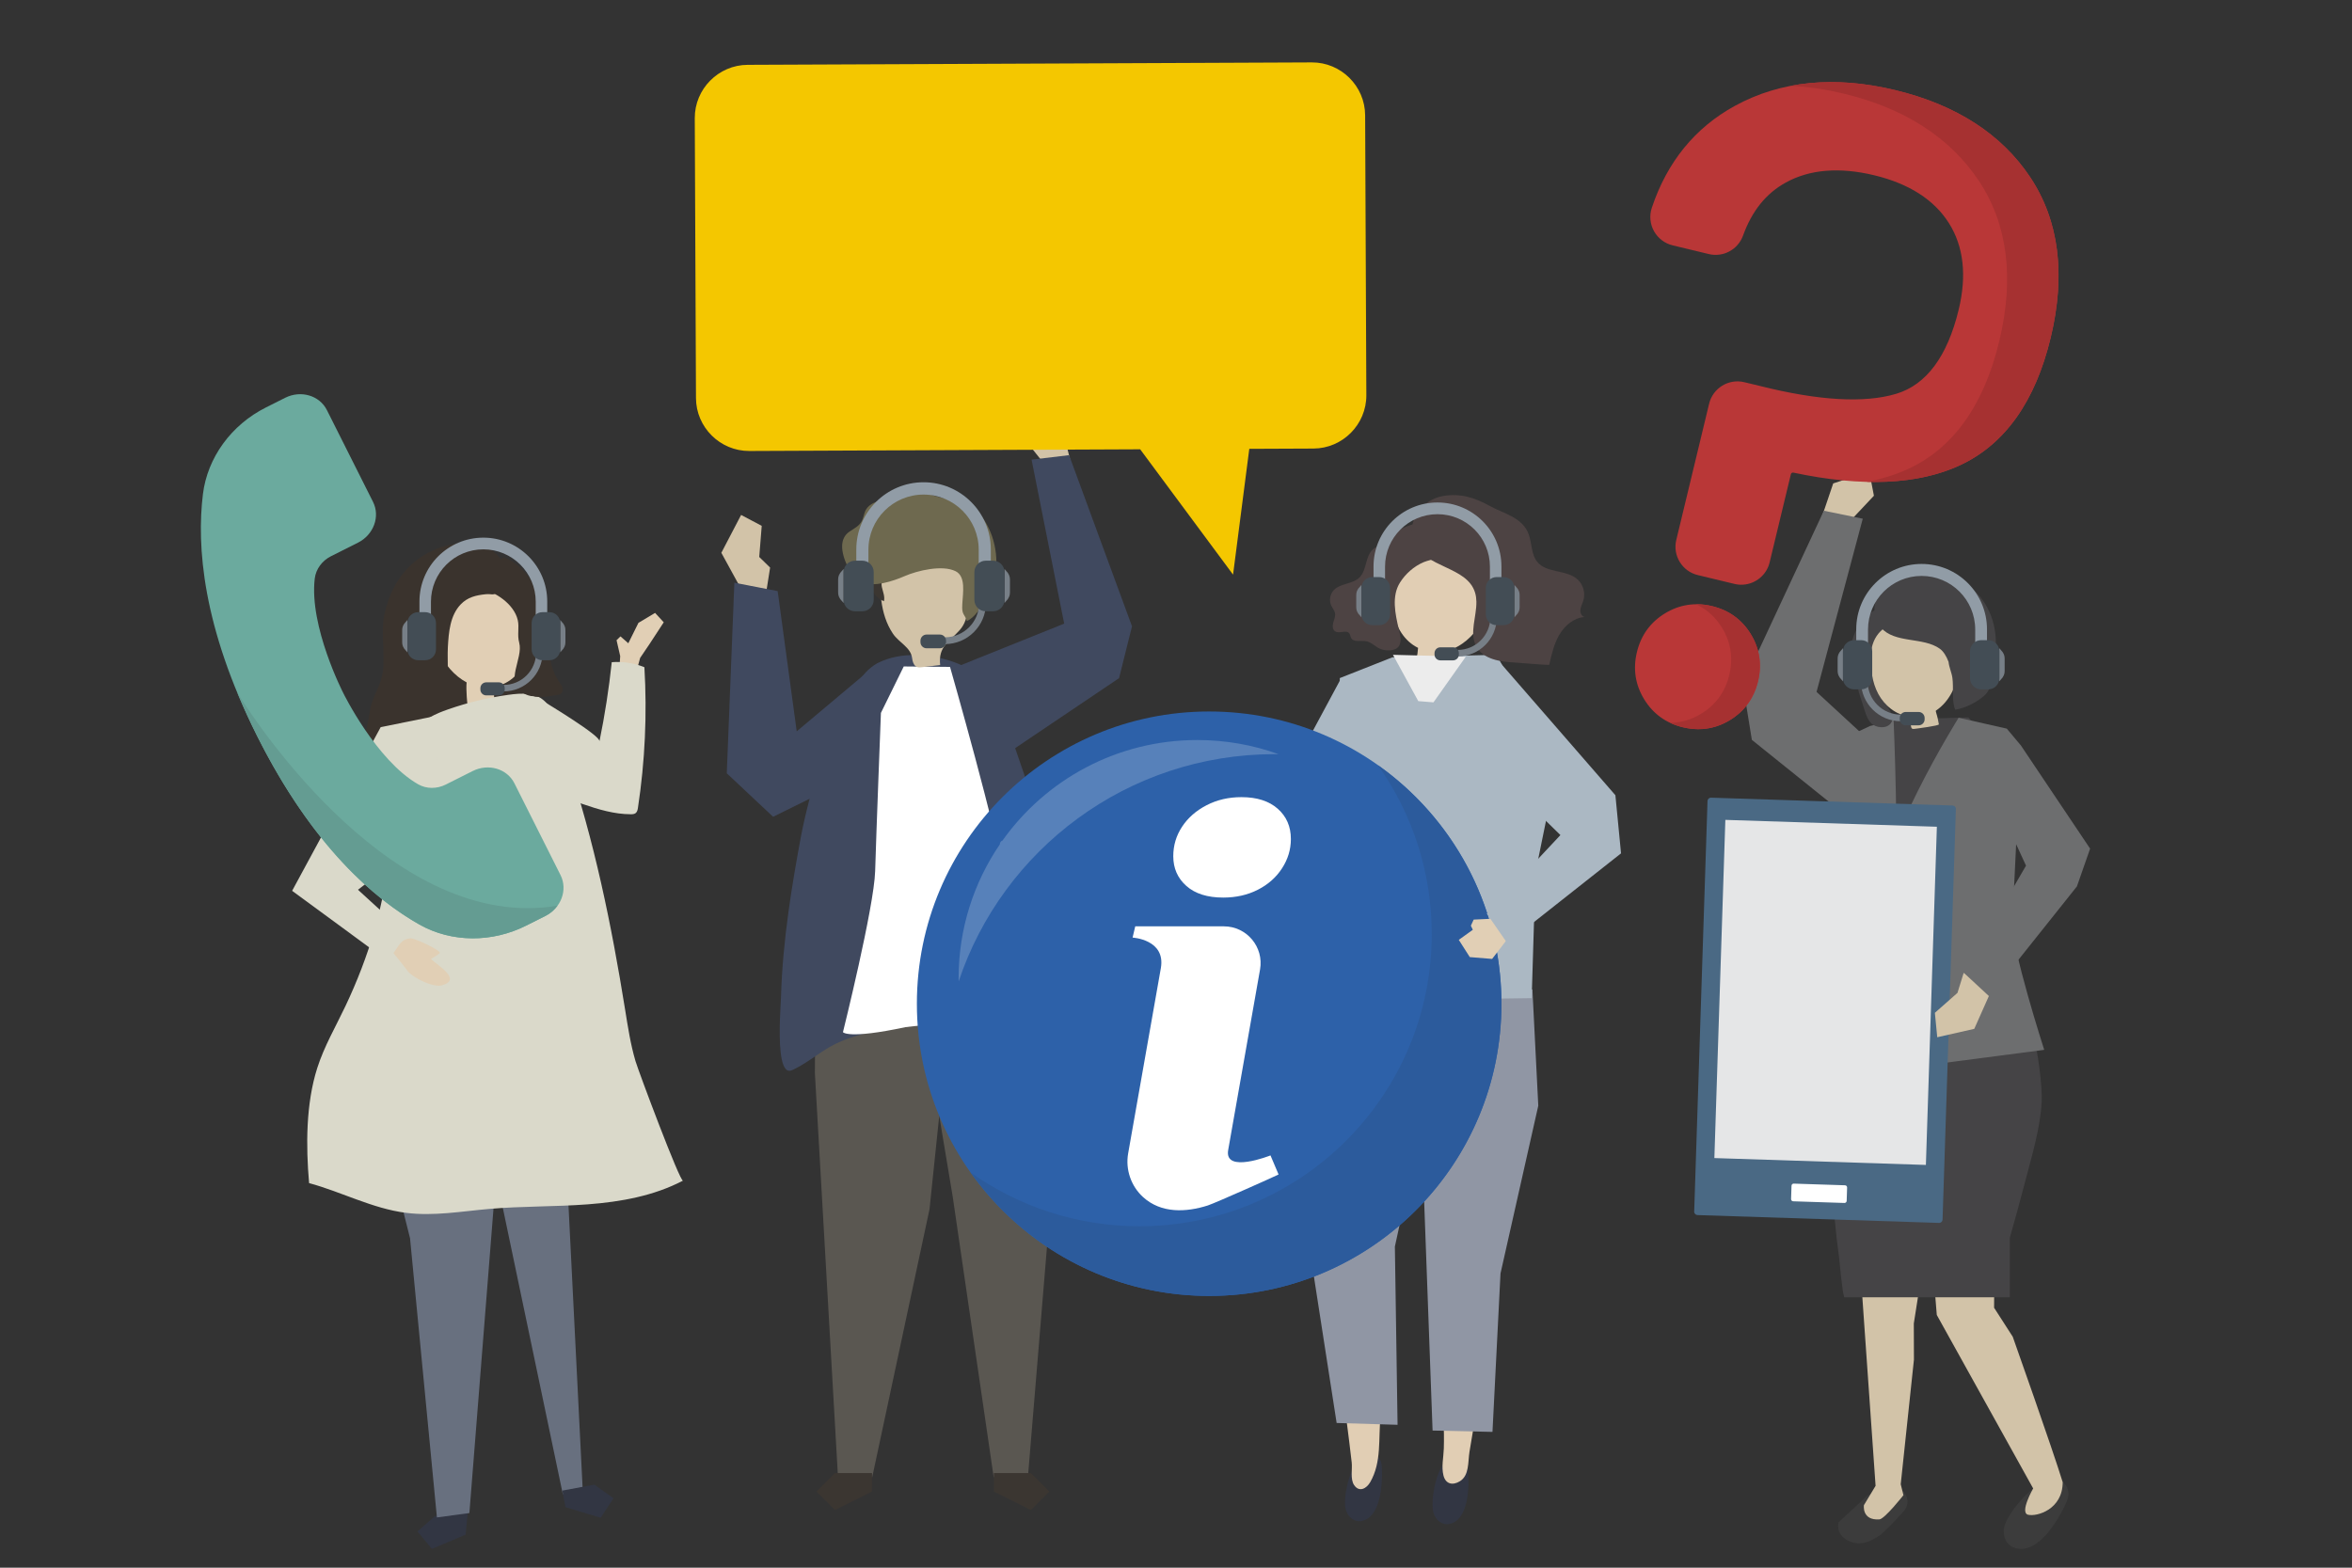 <?xml version="1.0" encoding="UTF-8" standalone="no"?>
<svg
   xmlns:dc="http://purl.org/dc/elements/1.1/"
   xmlns:cc="http://creativecommons.org/ns#"
   xmlns:rdf="http://www.w3.org/1999/02/22-rdf-syntax-ns#"
   xmlns:svg="http://www.w3.org/2000/svg"
   xmlns="http://www.w3.org/2000/svg"
   viewBox="0 0 1600 1066.667"
   height="1066.667"
   width="1600"
   xml:space="preserve"
   id="svg2"
   version="1.1"><rect x="0" y="0" width="1600" height="1066.667" fill="#333333" stroke="none"/><defs
     id="defs6"><clipPath
       id="clipPath206"
       clipPathUnits="userSpaceOnUse"><path
         id="path204"
         d="m 8667.13,4280.12 c -25.77,0 -52.06,3.22 -78.81,9.66 -0.26,0.06 -0.51,0.12 -0.77,0.18 0.26,-0.06 0.51,-0.12 0.77,-0.18 26.75,-6.44 53.04,-9.66 78.81,-9.66 7,0 13.96,0.24 20.88,0.71 49.24,3.38 96.46,18.75 141.18,46.06 32.77,20.05 60.45,44.25 82.92,72.43 v 0 c -22.47,-28.18 -50.15,-52.38 -82.92,-72.43 -44.72,-27.31 -91.94,-42.68 -141.18,-46.06 -6.92,-0.47 -13.88,-0.71 -20.88,-0.71" /></clipPath></defs><g
     transform="matrix(1.333,0,0,-1.333,0,1066.667)"
     id="g10"><g
       transform="scale(0.1)"
       id="g12"><path
         id="path14"
         style="fill:transparent;fill-opacity:1;fill-rule:nonzero;stroke:none"
         d="M 0,0 H 12000 V 8000 H 0 Z" /><path
         id="path16"
         style="fill:#3a332d;fill-opacity:1;fill-rule:nonzero;stroke:none"
         d="m 2045.84,4329.91 c -1.99,-8.31 -3.64,-17.7 0.97,-24.9 4.03,-6.31 11.73,-9.07 18.9,-11.24 167.67,-50.53 347.54,-5.88 516.86,38.82 28.3,7.46 56.6,14.94 84.72,23.05 13.73,3.96 27.86,8.32 38.7,17.62 15.09,12.95 21.42,33.55 23.13,53.37 4.06,47.02 -13.61,92.96 -32.04,136.41 -47.19,111.21 -101.53,219.4 -162.57,323.65 -7.81,13.34 -15.92,26.84 -27.49,37.08 -22.79,20.17 -56.24,24.66 -86.08,18.68 -29.84,-5.99 -56.95,-21.15 -83.13,-36.66 -92.03,-54.54 -153.24,-110.54 -172.12,-215.99 -22.45,-125.47 -90.24,-236.48 -119.85,-359.89" /><path
         id="path18"
         style="fill:#e1cfb5;fill-opacity:1;fill-rule:nonzero;stroke:none"
         d="m 2685.88,4928.67 c -71.62,254.67 -391.24,181.73 -465.76,-36.05 -44.93,-131.29 36.45,-307.63 161.23,-373.84 -4.15,-33.99 4,-122.93 5.8,-122.93 44.72,0.05 89.43,0.09 134.15,0.13 1.16,33.19 0.4,66.44 -1.91,99.57 15.62,2.8 31.4,7.26 47.27,14.05 73.1,31.26 121.52,105.68 137.44,183.57 15.91,77.88 3.3,158.97 -18.22,235.5" /><path
         id="path20"
         style="fill:#323643;fill-opacity:1;fill-rule:nonzero;stroke:none"
         d="m 2384.22,252.379 -8.17,-83.789 -171.97,-72.668 -73.75,89.348 90.08,78.242 171.97,72.668 -8.16,-83.801" /><path
         id="path22"
         style="fill:#68707f;fill-opacity:1;fill-rule:nonzero;stroke:none"
         d="M 2527.85,1950.67 2395.42,278.801 2229.71,256.59 l -137.15,1424.96 -113.41,452.07 548.7,-182.95" /><path
         id="path24"
         style="fill:#68707f;fill-opacity:1;fill-rule:nonzero;stroke:none"
         d="m 2873.71,2398.63 99.34,-1986.661 -100.72,-37.258 -314.96,1503.229 -173.26,435.26 489.6,85.43" /><path
         id="path26"
         style="fill:#323643;fill-opacity:1;fill-rule:nonzero;stroke:none"
         d="m 2885.78,308.949 179.59,-54.179 65.61,99.691 -97.86,69.348 -163.47,-30.34 16.13,-84.52" /><path
         id="path28"
         style="fill:#dad9ca;fill-opacity:1;fill-rule:nonzero;stroke:none"
         d="m 2697.78,4459.39 c -34.53,4.32 -69.85,0.65 -104.46,-4.17 -104.45,-14.54 -207.42,-39.45 -306.85,-74.22 -32.07,-11.22 -63.97,-23.55 -93.1,-40.93 -141.66,-84.49 -130.17,-216.85 -156.15,-364.23 -18.11,-102.74 -44.66,-208.23 -51.84,-312.5 -18.7,-271.82 -104.1,-546.78 -221.94,-795.66 -49.68,-104.94 -108.9,-206.15 -144.23,-316.6 -58.54,-183.01 -58.38,-398.63 -41.83,-588.06 166.63,-45.17 322.7,-129.78 494.07,-151.7 140.98,-18.04 283.37,7.54 424.98,19.9 167.46,14.62 336.09,10.72 503.71,23.43 167.62,12.72 337.07,43.1 485.43,121.08 -15.31,-8.05 -227.67,559.68 -242.65,610.57 -25.09,85.24 -38.52,173.31 -52.61,260.98 -69.6,432.87 -157.49,864.65 -298.83,1280.87 -36.31,106.92 -43.56,302.25 -178.94,328.88 -4.9,0.96 -9.83,1.74 -14.76,2.36" /><path
         id="path30"
         style="fill:#3a332d;fill-opacity:1;fill-rule:nonzero;stroke:none"
         d="m 2450.38,4997.24 c 77.54,-13.93 173.15,-79.28 191.83,-159.96 9,-38.86 -3.83,-74.64 7.48,-115.85 21.98,-81.33 -77.78,-201.14 20.97,-257.67 50.77,-29.05 114.2,-19.64 171.95,-9.35 7,1.25 14.33,2.64 19.87,7.05 9.12,7.25 10.65,20.81 7.19,31.86 -3.45,11.04 -10.87,20.36 -17.36,29.99 -67.86,100.65 -51.42,245.02 -77.8,359.64 -26.34,114.4 -88.66,228.35 -203.55,275.3 -57.29,-36.6 -98.94,-96.24 -113.22,-162.08 l -7.36,1.07" /><path
         id="path32"
         style="fill:#3a332d;fill-opacity:1;fill-rule:nonzero;stroke:none"
         d="m 2167.88,4363.67 c 36.62,22.46 72.53,45.97 93.75,87.91 34.29,67.78 19.83,173.11 23.92,246.65 4.28,77.51 11.44,161.98 65.32,218.56 35.19,36.96 78.48,47.1 127.37,52.01 33.48,3.37 35.85,-9.03 62.65,11.1 20.55,15.44 35.59,57.62 38.55,81.79 5,40.78 -14.98,81.65 -44.51,110.6 -45.45,44.55 -96.46,64.27 -158.81,60.39 -218.85,-13.64 -371.77,-155.18 -415.13,-370.87 -20.84,-103.68 10.82,-214.48 -12.34,-314.52 -14.29,-61.76 -49.88,-105.1 -60.16,-170.45 -26.71,-169.57 -101.37,-389.86 -79.42,-561.03 0.81,-6.33 2.18,-13.31 7.38,-17.13 10.57,-7.76 24.38,3.95 32.1,14.48 45.05,61.56 90.1,123.1 135.16,184.64 17.69,24.17 35.6,48.75 45.85,76.79 25.52,69.81 1.81,155.35 45.84,215.53 24.02,32.83 58.56,52.75 92.48,73.55" /><path
         id="path34"
         style="fill:#dad9ca;fill-opacity:1;fill-rule:nonzero;stroke:none"
         d="m 1942.72,4290.32 -451.9,-835.3 504.82,-370.68 117.15,114.47 -285.88,261.54 434.42,336.41 -51.25,547.86 -267.36,-54.3" /><path
         id="path36"
         style="fill:#777f87;fill-opacity:1;fill-rule:nonzero;stroke:none"
         d="m 2569.91,4505.85 c 91.75,0 166.12,74.37 166.12,166.12 h 33.02 c 0,-109.98 -89.16,-199.15 -199.14,-199.15 v 33.03" /><path
         id="path38"
         style="fill:#434d55;fill-opacity:1;fill-rule:nonzero;stroke:none"
         d="m 2481.44,4519.17 h 64.4 c 16.48,0 29.84,-13.36 29.84,-29.85 v -6.93 c 0,-16.48 -13.36,-29.84 -29.84,-29.84 h -64.4 c -16.49,0 -29.85,13.36 -29.85,29.84 v 6.93 c 0,16.49 13.36,29.85 29.85,29.85" /><path
         id="path40"
         style="fill:#919ca6;fill-opacity:1;fill-rule:nonzero;stroke:none"
         d="m 2734,4793.97 v 136.62 c 0,147.65 -119.69,267.35 -267.34,267.35 -147.66,0 -267.35,-119.7 -267.35,-267.35 v -136.62 h -58.73 v 137.65 c 0,180.08 145.99,326.08 326.08,326.08 180.08,0 326.07,-146 326.07,-326.08 V 4793.97 H 2734" /><path
         id="path42"
         style="fill:#777f87;fill-opacity:1;fill-rule:nonzero;stroke:none"
         d="m 2062.55,4818.1 c -10.1,-15.21 -10.1,-25.57 -10.1,-38.45 v -24.96 -24.97 c 0,-12.87 0,-23.23 10.1,-38.44 l 16.48,-19.31 v 82.72 82.71 l -16.48,-19.3" /><path
         id="path44"
         style="fill:#434d55;fill-opacity:1;fill-rule:nonzero;stroke:none"
         d="m 2169.79,4632.02 h -35.57 c -30.48,0 -55.19,24.72 -55.19,55.2 v 134.93 c 0,30.49 24.71,55.2 55.19,55.2 h 35.57 c 30.49,0 55.2,-24.71 55.2,-55.2 v -134.93 c 0,-30.48 -24.71,-55.2 -55.2,-55.2" /><path
         id="path46"
         style="fill:#777f87;fill-opacity:1;fill-rule:nonzero;stroke:none"
         d="m 2875.43,4818.1 c 10.11,-15.21 10.11,-25.57 10.11,-38.45 v -24.96 -24.97 c 0,-12.87 0,-23.23 -10.11,-38.44 l -16.47,-19.31 v 82.72 82.71 l 16.47,-19.3" /><path
         id="path48"
         style="fill:#434d55;fill-opacity:1;fill-rule:nonzero;stroke:none"
         d="m 2768.24,4632.02 h 35.57 c 30.48,0 55.2,24.72 55.2,55.2 v 134.93 c 0,30.49 -24.72,55.2 -55.2,55.2 h -35.57 c -30.49,0 -55.2,-24.71 -55.2,-55.2 v -134.93 c 0,-30.48 24.71,-55.2 55.2,-55.2" /><path
         id="path50"
         style="fill:#e1cfb5;fill-opacity:1;fill-rule:nonzero;stroke:none"
         d="m 5997.66,3925.1 -165.08,64.62 -30.02,-32.32 v -53.43 h -83.92 l 7.43,-96.56 76.49,-29.21 161.05,21.78 34.05,125.12" /><path
         id="path52"
         style="fill:#323643;fill-opacity:1;fill-rule:nonzero;stroke:none"
         d="m 7378.64,546.961 c 16.43,18.098 35.61,27.961 57.27,24.551 20.81,-3.274 39.52,-17.371 48.1,-36.242 5.85,-12.86 7.09,-27.2 8.25,-41.231 6,-72.617 5.45,-245.051 -91.27,-269.859 -40.66,-10.43 -74.29,18.461 -85.14,54.949 -16.35,55.012 7.86,207.351 62.79,267.832" /><path
         id="path54"
         style="fill:#e1ceb4;fill-opacity:1;fill-rule:nonzero;stroke:none"
         d="m 7344.24,1642.51 5.06,-442.95 c -5.89,-196.75 24.83,-394.599 18.94,-591.361 -1.36,-45.238 -13.14,-92.969 -1.75,-137.808 11.16,-43.871 46.8,-51.621 83.38,-29.399 49.03,29.746 41.13,99.246 49.29,149.957 22.42,139.321 48.73,278.012 72.16,417.171 11.48,68.22 -12.19,163.83 -7.04,232.88 l 71.56,371.22 -291.6,30.29" /><path
         id="path56"
         style="fill:#9096a4;fill-opacity:1;fill-rule:nonzero;stroke:none"
         d="m 7850.33,2358.22 -192.78,-856.36 -40.96,-808.719 -305.68,6.859 -83.13,2262.11 592.6,-10.76 29.95,-593.13" /><path
         id="path58"
         style="fill:#323643;fill-opacity:1;fill-rule:nonzero;stroke:none"
         d="m 6941.4,563.07 c 17.14,17.129 36.69,25.879 58.13,21.192 20.6,-4.5 38.64,-19.723 46.4,-39.11 5.27,-13.222 5.9,-27.652 6.45,-41.761 2.87,-73.032 -5.04,-245.551 -102.51,-264.692 -40.96,-8.039 -73.25,22.852 -82.51,60.02 -13.94,56.011 16.7,207.051 74.04,264.351" /><path
         id="path60"
         style="fill:#e1ceb4;fill-opacity:1;fill-rule:nonzero;stroke:none"
         d="m 7102.53,1580.33 -25.94,-442.23 c -2.12,-122.9 -18.5,-244.85 -31.22,-366.909 -11.82,-113.39 6.57,-231.492 -52.68,-334.621 -18.59,-32.328 -56.15,-53.859 -82.4,-14.582 -20.22,30.282 -8.21,80.793 -12.09,115.141 -15.84,140.211 -35.57,279.973 -52.41,420.07 -8.26,68.691 19.89,163.091 18.01,232.291 l -53.99,374.15 292.72,16.69" /><path
         id="path62"
         style="fill:#9096a4;fill-opacity:1;fill-rule:nonzero;stroke:none"
         d="m 6715.68,2410.59 -24.87,-831.29 130.46,-840.652 310.95,-9.296 -13.72,909.778 164.54,754.48 55.23,493.86 -493.4,58.2 -129.19,-535.08" /><path
         id="path64"
         style="fill:#abb8c3;fill-opacity:1;fill-rule:nonzero;stroke:none"
         d="m 7106.01,4646.95 531.55,12.69 308.19,-573.18 -109.54,-536.86 -19.51,-642.48 -758.24,-10.34 -249.5,40.5 66.26,686.47 -37.99,917 268.78,106.2" /><path
         id="path66"
         style="fill:#abb8c3;fill-opacity:1;fill-rule:nonzero;stroke:none"
         d="m 7086.82,4299.64 -276.88,-553.51 -298.53,-59.32 -597.76,91.39 73.34,186.99 h 548.13 l 309.51,575.56 242.19,-241.11" /><path
         id="path68"
         style="fill:#e1ceb4;fill-opacity:1;fill-rule:nonzero;stroke:none"
         d="m 7139.29,5092.31 c 80.12,232.98 387.69,145.67 451.1,-61.77 41.36,-135.32 -63.14,-310.92 -203.36,-349.79 -0.61,-5.32 -1.08,-10.3 -1.09,-14.52 -0.1,-21.72 -2.78,-43.13 -6,-64.84 -1.2,-8.09 -123.9,15.49 -137.59,18.18 -4.79,0.94 -10.13,2.25 -12.7,6.26 -4.95,7.71 3.09,30.4 3.99,38.96 1.07,10.1 2.12,20.21 3.19,30.32 -69.17,33.76 -112.82,105.66 -124.99,178.85 -12.25,73.54 3.37,148.34 27.45,218.35" /><path
         id="path70"
         style="fill:#4d4343;fill-opacity:1;fill-rule:nonzero;stroke:none"
         d="m 7339.94,5302.84 c 16.5,-16.75 22.97,-40.1 27.73,-62.53 2.84,-13.39 5.28,-27.24 2.42,-40.51 -11.43,-52.89 -63.88,-50.12 -104.45,-67.16 -50.02,-21.02 -93.16,-59.73 -121.18,-104.31 -43.85,-69.79 -24.13,-159.6 -6.33,-236.6 6.26,-27.13 18.88,-67.47 -2.16,-91.67 -21.38,-24.59 -70.8,-20.79 -96.41,-8.14 -23.4,11.57 -42.63,32.94 -68.32,37.25 -27.19,4.55 -63.95,-7.4 -76.59,17.55 -3.53,6.94 -3.85,15.42 -8.3,21.78 -15.02,21.49 -52.39,-3.68 -73.57,11.47 -13.02,9.32 -12.94,29.17 -8.53,44.88 4.4,15.71 11.81,31.63 8.75,47.62 -2.64,13.73 -12.54,24.59 -18.66,37.08 -12.1,24.69 -7.92,56.83 10.08,77.67 33.49,38.76 98.29,31.4 134.17,67.85 18.7,18.99 25.94,46.38 32.91,72.3 6.97,25.93 15.33,53.25 35.32,70.82 24.67,21.7 60.32,18.01 84.66,43.74 14.31,15.13 23.85,34.81 39.92,47.97 21.16,17.34 62.54,30.68 88.86,39.52 41.77,14.04 88.47,5.11 119.68,-26.58" /><path
         id="path72"
         style="fill:#4d4343;fill-opacity:1;fill-rule:nonzero;stroke:none"
         d="m 7534.49,4931.05 c 1.43,-76.68 -36.66,-159.58 -1.34,-227.08 35.65,-68.12 124.52,-80.4 200.25,-83.95 12.46,-0.58 172.3,-14.39 172.98,-11.36 11.97,53.42 24.34,107.88 52.26,154.79 27.91,46.9 74.59,85.75 128.04,89.09 -15.42,2.67 -23.19,21.55 -21.42,37.47 1.79,15.92 10.03,30.28 14.8,45.57 11.71,37.59 0.31,81.44 -28.03,107.85 -56.54,52.7 -159.06,30.81 -207.53,91.34 -30.05,37.53 -26.47,91.97 -42.22,137.79 -30.45,88.61 -127.46,107.15 -199.97,147.16 -76.53,42.24 -148.6,65.39 -236.94,50.67 -109.51,-18.26 -190.91,-129.74 -148.67,-234.66 54.17,-134.56 270.73,-122.95 311.28,-259.57 4.35,-14.68 6.22,-29.77 6.51,-45.11" /><path
         id="path74"
         style="fill:#ececec;fill-opacity:1;fill-rule:nonzero;stroke:none"
         d="m 7480.31,4650 -164.9,-233.08 -77.52,6.35 -129.21,236.37 371.63,-9.64" /><path
         id="path76"
         style="fill:#d2c3a8;fill-opacity:1;fill-rule:nonzero;stroke:none"
         d="m 3783.87,4992.86 -102.64,187.44 100.91,193.3 105.18,-55.71 -12.67,-158.87 55.47,-54.08 -21.51,-136.25 -124.74,24.17" /><path
         id="path78"
         style="fill:#5a5751;fill-opacity:1;fill-rule:nonzero;stroke:none"
         d="M 5360.37,3221.19 5374.32,2015.03 5245.77,462.34 H 5071 l -209.13,1432.5 -239.16,1434.97 737.66,-108.62" /><path
         id="path80"
         style="fill:#3b3631;fill-opacity:1;fill-rule:nonzero;stroke:none"
         d="m 5072.01,388.629 189,-94.488 94.49,94.488 -94.49,94.5 h -189 v -94.5" /><path
         id="path82"
         style="fill:#5a5751;fill-opacity:1;fill-rule:nonzero;stroke:none"
         d="m 4162.1,3221.19 -3.43,-697.8 117.87,-2061.062 h 174.77 L 4743.68,1830.04 4899.76,3329.8 4162.1,3221.19" /><path
         id="path84"
         style="fill:#3b3631;fill-opacity:1;fill-rule:nonzero;stroke:none"
         d="m 4450.3,388.629 -188.99,-94.488 -94.5,94.488 94.5,94.5 h 188.99 v -94.5" /><path
         id="path86"
         style="fill:#40495f;fill-opacity:1;fill-rule:nonzero;stroke:none"
         d="m 3980.34,2801.03 c -3.74,-110.72 -1.34,-258.81 45.28,-264.34 8.73,-1.04 17.14,2.82 24.82,6.55 81.06,39.39 138.84,95.05 218.76,133.1 83.73,39.86 178.91,60.73 271.92,75.14 138.73,22.15 279.75,35.46 419.38,36.7 120,1.07 244.8,-53.67 358.24,-83.77 43.67,-11.6 79.19,-43.42 115.47,-68.37 53.58,-36.87 77.07,-51.47 69.77,23.85 -11.93,122.9 -24.31,245.77 -39.43,368.33 -30.15,244.45 -71.21,488.31 -140.66,724.95 -26.54,90.4 -57.15,179.54 -87.75,268.66 -37.26,108.51 -74.52,217.02 -111.79,325.53 -46.31,134.86 -124.47,229.87 -261.33,277.04 -118.28,40.77 -265.19,51.92 -380.24,-5.15 -127.88,-63.43 -188.7,-279.56 -250.83,-395.06 -54.44,-101.21 -123.07,-377.26 -143.44,-486.37 -24.53,-131.33 -47.19,-262.04 -65.03,-392.4 -19.76,-144.39 -33.68,-288.35 -37.71,-431.47 -0.45,-15.82 -3.64,-60.06 -5.43,-112.92" /><path
         id="path88"
         style="fill:#ffffff;fill-opacity:1;fill-rule:nonzero;stroke:none"
         d="m 4612.07,4600.18 236.19,-2.25 c 0,0 253.43,-885.68 262.75,-1038.33 9.14,-149.86 73.19,-757.48 73.19,-757.48 0,0 -261.56,-6.16 -562.94,-42.88 -294.62,-63.05 -319.39,-25.76 -319.39,-25.76 0,0 159.01,638.63 164.29,822.11 5.39,187.67 29.42,807.51 29.42,807.51 l 116.49,237.08" /><path
         id="path90"
         style="fill:#d2c3a8;fill-opacity:1;fill-rule:nonzero;stroke:none"
         d="m 4671.53,4602.49 c 2.78,-2.41 5.97,-4.31 9.67,-5.52 7.34,-2.42 15.29,-1.54 22.97,-0.63 31.24,3.7 62.49,7.4 93.73,11.09 -10.31,95.68 45.62,117.32 100.12,178.85 55.24,62.38 38.23,146.49 35.13,222.83 -0.88,21.26 -1.92,43.17 -10.91,62.45 -15.78,33.85 -52.5,52.54 -88.16,63.62 -91,28.28 -195.08,21.31 -275.2,-30.27 -21.33,-13.72 -41.24,-30.97 -52.79,-53.55 -17.81,-34.81 -13.28,-76.35 -8.32,-115.14 7.64,-59.61 25.28,-118.16 58.99,-168.41 31.4,-46.81 91.28,-69.23 98.16,-125.41 1.78,-14.51 6.17,-30.84 16.61,-39.91" /><path
         id="path92"
         style="fill:#3b3631;fill-opacity:1;fill-rule:nonzero;stroke:none"
         d="m 4500.41,5005.52 c 5.31,-24.05 16.51,-48.37 10.68,-72.28 -38.19,12.96 -63.15,52.02 -76.67,91.72 -6.13,18 -10.59,37.05 -9.04,56.1 1.54,19.04 9.81,38.17 24.84,48.94 20.98,15.01 58.61,9.11 64.62,-18.1 6.05,-27.44 -22.43,-70.21 -14.43,-106.38" /><path
         id="path94"
         style="fill:#6e694f;fill-opacity:1;fill-rule:nonzero;stroke:none"
         d="m 4297.66,5216.71 c 0.9,28.81 11.88,54.54 37.62,71.93 22.19,14.99 47.78,27.42 61.26,51.25 10.47,18.49 12,41.38 22.38,59.93 18.77,33.59 59.52,43.48 94.98,54.86 88.69,28.49 136.44,61.37 230.38,24.91 66.78,-25.93 153.08,-29.4 215.07,-67.22 25.88,-15.79 47.91,-41.16 65.98,-69.42 62.62,-97.91 77.66,-235.58 36.87,-337.7 -9.13,-22.86 -20.73,-43.87 -33.13,-64 -24.8,-40.24 -51.36,-89.76 -95.26,-109.46 -2.76,18.96 -16.89,29.43 -21.31,48.06 -3.17,13.41 -2.11,27.47 -1.42,41.27 2.7,53.7 19.17,138.59 -34.45,165.22 -67.81,33.67 -194.99,3.3 -260.3,-25.2 -57.78,-25.22 -155.3,-58.03 -216.91,-31.02 -57.19,25.09 -103.69,125.05 -101.76,186.59" /><path
         id="path96"
         style="fill:#40495f;fill-opacity:1;fill-rule:nonzero;stroke:none"
         d="m 4482.78,4619.25 -416.88,-350.17 -97.27,715.81 -220.94,42.81 -38.69,-972.83 236.42,-222.06 430.05,212.38 107.31,574.06" /><path
         id="path98"
         style="fill:#2d61a9;fill-opacity:1;fill-rule:nonzero;stroke:none"
         d="m 4679.13,2878.77 c 0,823.78 667.81,1491.58 1491.59,1491.58 823.78,0 1491.58,-667.8 1491.58,-1491.58 0,-823.79 -667.8,-1491.59 -1491.58,-1491.59 -823.78,0 -1491.59,667.8 -1491.59,1491.59" /><path
         id="path100"
         style="fill:#ffffff;fill-opacity:1;fill-rule:nonzero;stroke:none"
         d="m 6520.82,3873.86 c -44.67,39.49 -106.48,59.26 -185.47,59.26 -65.29,0 -124.54,-13.75 -177.75,-41.24 -53.24,-27.47 -94.9,-63.98 -124.92,-109.45 -30.07,-45.54 -45.1,-95.77 -45.1,-150.72 0,-61.82 22.3,-112.49 67,-151.98 44.63,-39.52 107.3,-59.25 188.04,-59.25 65.26,0 124.04,13.28 176.45,39.92 52.38,26.61 93.61,63.13 123.64,109.49 30.05,46.37 45.1,96.17 45.1,149.42 0,63.52 -22.33,115.04 -66.99,154.55" /><path
         id="path102"
         style="fill:#ffffff;fill-opacity:1;fill-rule:nonzero;stroke:none"
         d="m 6483.74,2104.41 c 0,0 -237.46,-94.68 -215.94,27.37 l 162.65,921.7 c 20.27,114.86 -68.09,220.18 -184.73,220.18 h -258.14 -25.74 -168.35 l -13.56,-57.43 c 0,0 170.15,-9.19 144.21,-156.2 -59.06,-334.66 -166.77,-945.02 -166.87,-945.6 -14.46,-81.94 14.77,-167.02 76.37,-222.93 92.15,-83.62 218.66,-78.13 330.3,-42.53 37.24,11.89 361.52,156.99 361.02,158.17 l -41.22,97.27" /><path
         id="path104"
         style="fill:#dddddd;fill-opacity:1;fill-rule:nonzero;stroke:none"
         d="m 6169.37,1387.18 c -0.13,0 -0.31,0 -0.44,0 0.16,0 0.29,0 0.44,0 m -1.35,0 c -0.19,0 -0.35,0 -0.53,0 0.15,0 0.38,0 0.53,0 m -1.43,0 c -0.16,0.01 -0.28,0.01 -0.44,0.01 0.16,0 0.28,0 0.44,-0.01 m -1.48,0.01 c -0.12,0 -0.22,0 -0.34,0 0.15,0 0.19,0 0.34,0 m -1.71,0.01 c -0.06,0 -0.14,0 -0.2,0 0.05,0 0.15,0 0.2,0 m -1.36,0 c -0.16,0 -0.23,0 -0.38,0.01 0.1,0 0.27,-0.01 0.38,-0.01 m -1.46,0.01 c -0.12,0 -0.18,0 -0.3,0 0.1,0 0.2,0 0.3,0 m -1.47,0.01 c -0.09,0 -0.13,0 -0.22,0 0.1,0 0.12,0 0.22,0 m -4.54,0.04 -0.06,0.01 c 0.05,-0.01 0.01,0 0.06,-0.01 m -1.49,0.02 h -0.01 0.01" /><path
         id="path106"
         style="fill:#858a97;fill-opacity:1;fill-rule:nonzero;stroke:none"
         d="m 7662.3,2880.13 c 0,0.15 0,0.28 0,0.43 0,-0.12 0,-0.31 0,-0.43 m 0,1.35 c 0,0.15 0,0.37 0,0.52 0,-0.18 0,-0.34 0,-0.52 m 0,1.43 c 0,0.15 0,0.28 0,0.43 0,-0.15 0,-0.28 0,-0.43 m -0.01,1.47 c 0,0.15 0,0.2 0,0.35 0,-0.12 0,-0.23 0,-0.35 m 0,1.72 c 0,0.05 0,0.14 0,0.19 0,-0.06 0,-0.13 0,-0.19 m -0.01,1.36 c 0,0.1 0,0.27 0,0.37 0,-0.15 0,-0.22 0,-0.37 m -0.01,1.45 c 0,0.1 0,0.2 0,0.3 0,-0.12 0,-0.18 0,-0.3 m -0.01,1.47 c 0,0.1 0,0.12 0,0.22 0,-0.09 0,-0.13 0,-0.22 m -0.04,4.54 c 0,0.05 0,0.02 0,0.07 v -0.07 m -0.02,1.49 v 0.02 -0.02" /><path
         id="path108"
         style="fill:#2c5b9c;fill-opacity:1;fill-rule:nonzero;stroke:none"
         d="m 6170.72,1387.18 v 0 c -0.46,0 -0.89,0 -1.35,0 -0.15,0 -0.28,0 -0.44,0 -0.3,0 -0.61,0 -0.91,0 -0.15,0 -0.38,0 -0.53,0 -0.31,0 -0.6,0 -0.9,0 -0.16,0.01 -0.28,0.01 -0.44,0.01 -0.33,0 -0.7,0 -1.04,0 -0.15,0 -0.19,0 -0.34,0 -0.46,0 -0.91,0 -1.37,0.01 -0.05,0 -0.15,0 -0.2,0 -0.36,0 -0.8,0 -1.16,0 -0.11,0 -0.28,0.01 -0.38,0.01 -0.34,0 -0.74,0 -1.08,0 -0.1,0 -0.2,0 -0.3,0 -0.37,0.01 -0.8,0.01 -1.17,0.01 -0.1,0 -0.12,0 -0.22,0 -1.44,0.02 -2.88,0.03 -4.32,0.04 -0.05,0.01 -0.01,0 -0.06,0.01 -0.49,0 -0.94,0.01 -1.43,0.01 h -0.01 c -495.46,5.75 -932.52,253.32 -1199.57,629.93 243.38,-172.59 540.49,-274.37 861.56,-274.37 823.78,0 1491.59,667.81 1491.59,1491.58 0,321.08 -101.79,618.19 -274.38,861.57 376.61,-267.06 624.18,-704.11 629.93,-1199.56 v -0.02 c 0.01,-0.49 0.01,-0.93 0.02,-1.42 0,-0.05 0,-0.02 0,-0.07 0.01,-1.44 0.03,-2.88 0.04,-4.32 0,-0.1 0,-0.12 0,-0.22 0,-0.37 0.01,-0.8 0.01,-1.17 0,-0.1 0,-0.2 0,-0.3 0,-0.34 0,-0.74 0.01,-1.08 0,-0.1 0,-0.27 0,-0.37 0,-0.37 0,-0.8 0.01,-1.17 0,-0.05 0,-0.14 0,-0.19 0,-0.46 0,-0.91 0,-1.37 0,-0.15 0,-0.2 0,-0.35 0,-0.34 0.01,-0.7 0.01,-1.04 0,-0.15 0,-0.28 0,-0.43 0,-0.31 0,-0.6 0,-0.91 0,-0.15 0,-0.37 0,-0.52 0,-0.31 0,-0.61 0,-0.92 0,-0.15 0,-0.28 0,-0.43 0,-0.46 0,-0.9 0,-1.36 v 0 c 0,-808.49 -643.25,-1466.76 -1445.89,-1490.91 -15.17,-0.45 -30.4,-0.68 -45.69,-0.68" /><path
         id="path110"
         style="fill:#5781ba;fill-opacity:1;fill-rule:nonzero;stroke:none"
         d="m 4892.26,2992.23 c -0.07,5.62 -0.15,11.25 -0.15,16.89 0,253.17 77.59,488.26 210.32,682.91 v 0.3 c 0,9.16 5.76,16.88 13.62,19.28 220.71,310.45 583.8,513.04 994.31,513.04 145.58,0 285.19,-25.5 414.6,-72.23 -6.68,0.08 -13.37,0.12 -20.07,0.12 -750.99,0 -1388.15,-486.19 -1612.63,-1160.31" /><path
         id="path112"
         style="fill:#6baa9e;fill-opacity:1;fill-rule:nonzero;stroke:none"
         d="m 1035.62,5479.72 c -32.29,-261.38 -3.9,-676.09 277.22,-1235.74 281.12,-559.66 596.87,-830.03 825.83,-960.18 163.64,-93.03 370.21,-95.02 546.61,-6.41 l 98.53,49.5 c 80.02,40.19 114.43,133.41 76.85,208.22 l -235.4,468.64 c -37.57,74.8 -132.9,102.85 -212.92,62.66 l -137.67,-69.15 c -45.36,-22.79 -98.66,-22.58 -140.67,1.46 -214.07,122.5 -382.11,465.79 -382.11,465.79 0,0 -175.07,339.76 -145.53,584.64 5.8,48.05 37.45,90.93 82.82,113.71 l 137.66,69.16 c 80.02,40.19 114.43,133.42 76.85,208.21 l -235.4,468.65 c -37.58,74.8 -132.9,102.85 -212.92,62.66 l -98.53,-49.49 c -176.41,-88.62 -298.14,-255.51 -321.22,-442.33" /><path
         id="path114"
         style="fill:#c8c7b9;fill-opacity:1;fill-rule:nonzero;stroke:none"
         d="m 2784.39,3327.18 c 0.01,0 0.03,0.01 0.04,0.02 -0.01,-0.01 -0.03,-0.02 -0.04,-0.02" /><path
         id="path116"
         style="fill:#649c92;fill-opacity:1;fill-rule:nonzero;stroke:none"
         d="m 2413.72,3212.44 c -96.39,0.01 -191.34,23.77 -275.05,71.36 -82.87,47.1 -177.11,112.58 -276.96,203.49 -72.29,65.82 -147.53,144.98 -223.51,240.14 -109.05,136.57 -219.65,306.09 -325.36,516.55 v 0 c -38.68,77.01 -72.16,151 -101.77,222.5 13.01,-21.54 668.67,-1100.02 1481.72,-1100.02 50.05,0 100.82,4.1 151.95,12.78 -15.25,-20.98 -35.21,-39.3 -60.31,-52.04 -0.01,-0.01 -0.03,-0.02 -0.04,-0.02 -0.19,-0.1 -0.38,-0.2 -0.58,-0.29 v 0 l -98.53,-49.5 c -86.17,-43.28 -179.52,-64.95 -271.56,-64.95" /><path
         id="path118"
         style="fill:#e1cfb5;fill-opacity:1;fill-rule:nonzero;stroke:none"
         d="m 2080.87,3045.01 c 26.72,-34.07 129.56,-85.04 174.53,-72.49 103.81,28.97 -19.28,100.24 -56.3,134.44 15.89,9.33 31.53,17.85 45.04,29.83 12.38,10.98 -128.18,77.85 -149.36,75.6 -50.86,-5.39 -57.78,-37.16 -86.87,-74.95 24.96,-30.14 48.76,-61.53 72.96,-92.43" /><path
         id="path120"
         style="fill:#777f87;fill-opacity:1;fill-rule:nonzero;stroke:none"
         d="m 4821.91,4749.03 c 96.58,0 174.87,78.29 174.87,174.87 h 34.76 c 0,-115.78 -93.85,-209.63 -209.63,-209.63 v 34.76" /><path
         id="path122"
         style="fill:#434d55;fill-opacity:1;fill-rule:nonzero;stroke:none"
         d="m 4728.78,4763.05 h 67.8 c 17.35,0 31.41,-14.07 31.41,-31.41 v -7.3 c 0,-17.35 -14.06,-31.42 -31.41,-31.42 h -67.8 c -17.35,0 -31.41,14.07 -31.41,31.42 v 7.3 c 0,17.34 14.06,31.41 31.41,31.41" /><path
         id="path124"
         style="fill:#919ca6;fill-opacity:1;fill-rule:nonzero;stroke:none"
         d="m 4994.64,5052.31 v 143.82 c 0,155.42 -126,281.41 -281.42,281.41 -155.42,0 -281.41,-125.99 -281.41,-281.41 v -143.82 h -61.82 v 144.9 c 0,189.56 153.67,343.23 343.23,343.23 189.57,0 343.24,-153.67 343.24,-343.23 v -144.9 h -61.82" /><path
         id="path126"
         style="fill:#777f87;fill-opacity:1;fill-rule:nonzero;stroke:none"
         d="m 4287.85,5077.71 c -10.63,-16.01 -10.63,-26.91 -10.63,-40.46 v -26.28 -26.28 c 0,-13.56 0,-24.46 10.63,-40.47 l 17.35,-20.32 v 87.07 87.06 l -17.35,-20.32" /><path
         id="path128"
         style="fill:#434d55;fill-opacity:1;fill-rule:nonzero;stroke:none"
         d="m 4400.74,4881.85 h -37.44 c -32.09,0 -58.1,26.01 -58.1,58.1 v 142.03 c 0,32.09 26.01,58.11 58.1,58.11 h 37.44 c 32.09,0 58.1,-26.02 58.1,-58.11 v -142.03 c 0,-32.09 -26.01,-58.1 -58.1,-58.1" /><path
         id="path130"
         style="fill:#777f87;fill-opacity:1;fill-rule:nonzero;stroke:none"
         d="m 5143.52,5077.71 c 10.63,-16.01 10.63,-26.91 10.63,-40.46 v -26.28 -26.28 c 0,-13.56 0,-24.46 -10.63,-40.47 l -17.34,-20.32 v 87.07 87.06 l 17.34,-20.32" /><path
         id="path132"
         style="fill:#434d55;fill-opacity:1;fill-rule:nonzero;stroke:none"
         d="m 5030.68,4881.85 h 37.44 c 32.09,0 58.11,26.01 58.11,58.1 v 142.03 c 0,32.09 -26.02,58.11 -58.11,58.11 h -37.44 c -32.09,0 -58.1,-26.02 -58.1,-58.11 v -142.03 c 0,-32.09 26.01,-58.1 58.1,-58.1" /><path
         id="path134"
         style="fill:#777f87;fill-opacity:1;fill-rule:nonzero;stroke:none"
         d="m 7439.28,4684.62 c 91.82,0 166.28,74.45 166.28,166.28 h 33.04 c 0,-110.08 -89.23,-199.33 -199.32,-199.33 v 33.05" /><path
         id="path136"
         style="fill:#434d55;fill-opacity:1;fill-rule:nonzero;stroke:none"
         d="m 7350.72,4697.95 h 64.47 c 16.49,0 29.87,-13.37 29.87,-29.87 v -6.93 c 0,-16.5 -13.38,-29.88 -29.87,-29.88 h -64.47 c -16.49,0 -29.87,13.38 -29.87,29.88 v 6.93 c 0,16.5 13.38,29.87 29.87,29.87" /><path
         id="path138"
         style="fill:#919ca6;fill-opacity:1;fill-rule:nonzero;stroke:none"
         d="m 7603.53,4973.01 v 136.75 c 0,147.78 -119.81,267.59 -267.6,267.59 -147.79,0 -267.59,-119.81 -267.59,-267.59 v -136.75 h -58.79 v 137.78 c 0,180.25 146.12,326.37 326.38,326.37 180.25,0 326.37,-146.12 326.37,-326.37 v -137.78 h -58.77" /><path
         id="path140"
         style="fill:#777f87;fill-opacity:1;fill-rule:nonzero;stroke:none"
         d="m 6931.46,4997.16 c -10.11,-15.22 -10.11,-25.59 -10.11,-38.48 v -24.99 -24.98 c 0,-12.89 0,-23.26 10.11,-38.49 l 16.48,-19.32 v 82.79 82.79 l -16.48,-19.32" /><path
         id="path142"
         style="fill:#434d55;fill-opacity:1;fill-rule:nonzero;stroke:none"
         d="m 7038.79,4810.92 h -35.6 c -30.51,0 -55.25,24.73 -55.25,55.25 v 135.05 c 0,30.51 24.74,55.25 55.25,55.25 h 35.6 c 30.52,0 55.25,-24.74 55.25,-55.25 v -135.05 c 0,-30.52 -24.73,-55.25 -55.25,-55.25" /><path
         id="path144"
         style="fill:#777f87;fill-opacity:1;fill-rule:nonzero;stroke:none"
         d="m 7745.09,4997.16 c 10.11,-15.22 10.11,-25.59 10.11,-38.48 v -24.99 -24.98 c 0,-12.89 0,-23.26 -10.11,-38.49 l -16.5,-19.32 v 82.79 82.79 l 16.5,-19.32" /><path
         id="path146"
         style="fill:#434d55;fill-opacity:1;fill-rule:nonzero;stroke:none"
         d="m 7637.79,4810.92 h 35.6 c 30.52,0 55.25,24.73 55.25,55.25 v 135.05 c 0,30.51 -24.73,55.25 -55.25,55.25 h -35.6 c -30.51,0 -55.25,-24.74 -55.25,-55.25 v -135.05 c 0,-30.52 24.74,-55.25 55.25,-55.25" /><path
         id="path148"
         style="fill:#d2c3a8;fill-opacity:1;fill-rule:nonzero;stroke:none"
         d="m 5471.15,5615.19 -49.36,199.5 -169.78,71.68 -32.18,-114.77 91.09,-114.71 12.64,-101.65 147.59,59.95" /><path
         id="path150"
         style="fill:#40495f;fill-opacity:1;fill-rule:nonzero;stroke:none"
         d="m 4899.76,4605.23 531.11,213.6 -166.46,837.1 191.56,22.79 321,-873.58 -66.13,-264.68 -600.96,-404.89 -210.12,469.66" /><path
         id="path152"
         style="fill:#f4c700;fill-opacity:1;fill-rule:nonzero;stroke:none"
         d="M 6694.42,7683.47 3815.58,7671.05 C 3666.47,7670.41 3545,7547.89 3545.64,7398.77 l 6.16,-1428.83 c 0.65,-149.11 123.17,-270.59 272.28,-269.94 l 1994.59,8.6 474.02,-639.66 82.82,642.06 327.41,1.41 c 149.11,0.65 270.59,123.17 269.94,272.29 l -6.16,1428.83 c -0.64,149.11 -123.16,270.59 -272.28,269.94" /><path
         id="path154"
         style="fill:#e1cfb5;fill-opacity:1;fill-rule:nonzero;stroke:none"
         d="m 7666.81,3315 50.57,-74.08 -102.56,-133.58 -114.05,9.32 -56.09,88.01 71.64,51.43 -10,20.84 14.36,31.14 146.13,6.92" /><path
         id="path156"
         style="fill:#abb8c3;fill-opacity:1;fill-rule:nonzero;stroke:none"
         d="m 7655.19,4620.11 588.69,-677.23 28.77,-296.64 -580.68,-458.41 -104.18,150.75 375.54,400.97 -363.8,356.16 55.66,524.4" /><path
         id="path158"
         style="fill:#3c3c3c;fill-opacity:1;fill-rule:nonzero;stroke:none"
         d="m 9382.27,231.391 150.11,138.66 c 43.56,22.031 89.63,37.429 126.97,36.949 27.11,-0.34 49.61,-9.039 63.17,-29.621 13.04,-19.75 15.68,-45.77 6.81,-66.848 -3.26,-7.711 -7.87,-14.609 -13.05,-21.121 h 0.01 l -0.07,-0.07 c -4.47,-5.598 -9.36,-10.91 -14.23,-16.141 -3.1,-3.34 -6.52,-6.91 -10.15,-10.64 -31.07,-33.668 -83.13,-88.508 -103.78,-100.899 -30.32,-18.18 -97,-66.68 -175.8,-12.129 l 0.91,0.77 c -28.65,19.398 -37.08,51.281 -30.9,81.09" /><path
         id="path160"
         style="fill:#d2c3a8;fill-opacity:1;fill-rule:nonzero;stroke:none"
         d="m 9500.1,1438.95 12.12,-174.01 59.47,-847.131 -59.47,-98.539 c 0,0 -12.12,-78.801 78.81,-72.75 27.05,1.812 122.85,123.621 122.85,123.621 l -13.85,55.808 67.41,636.061 -0.61,184.75 32.24,205.12 -298.97,-12.93" /><path
         id="path162"
         style="fill:#3c3c3c;fill-opacity:1;fill-rule:nonzero;stroke:none"
         d="m 10451.7,446.488 c 28,8.801 54,7.461 74.9,-9.097 20,-15.891 31.5,-41.7 29.5,-66.34 -1.4,-16.789 -8.5,-32.352 -15.5,-47.52 -36.3,-78.582 -137.9,-256.23 -254.6,-223.672 -49,13.692 -67.6,63.731 -57.6,107.942 15,66.597 129.9,209.308 223.3,238.687" /><path
         id="path164"
         style="fill:#d2c3a8;fill-opacity:1;fill-rule:nonzero;stroke:none"
         d="m 9863.72,1540.56 20.32,-250.55 491.86,-885.549 c 0,0 -70.7,-123.5 -25.9,-134.242 44.9,-10.719 176.3,26.679 176.6,166.16 -51.7,168.891 -254.9,742.421 -254.9,742.421 l -95.2,148 1.4,278.12 -314.18,-64.36" /><path
         id="path166"
         style="fill:#454446;fill-opacity:1;fill-rule:nonzero;stroke:none"
         d="m 10419.4,2379.26 c 3.9,73.86 -19.7,266.56 -44,335.62 -88.5,251.79 -105.5,375.88 -105.5,580.83 0,204.94 -39.5,845.33 -39.5,845.33 l -185.5,199.03 -378.68,-10.63 -210.28,-69.35 c 0,0 -44.51,-817.54 -57.16,-1081.04 -9.01,-188.03 -22.07,-350.9 -39.26,-568.78 0,0 -48.2,-496.95 26.26,-1029.67 0,0 16.62,-176.9 24.08,-192.4 0.99,-5.26 1.54,-8.08 1.54,-8.08 l 3.02,-0.01 842.08,0.01 v 303.59 c 28,97.44 54.6,195.32 80.2,293.45 32.4,124.72 75.5,265.02 82.7,402.1" /><path
         id="path168"
         style="fill:#6d6e6f;fill-opacity:1;fill-rule:nonzero;stroke:none"
         d="m 10241.3,4282.8 71.9,-85.82 c 0,0 -37.5,-770.67 -43.3,-901.27 -5.9,-130.6 162.4,-652.48 162.4,-652.48 l -697.1,-90.94 c 0,0 -102.54,557.36 -132.05,834.23 -29.5,276.88 392.28,951.85 392.28,951.85 l 245.87,-55.57" /><path
         id="path170"
         style="fill:#6d6e6f;fill-opacity:1;fill-rule:nonzero;stroke:none"
         d="m 9542.42,4295.94 -142.27,-67.51 c 0,0 20.01,-831.96 -16.48,-1043.26 -22.23,-128.81 -108.82,-545.92 -108.82,-545.92 l 225.13,-77.04 c 0,0 138.6,521.75 166.14,798.62 27.54,276.88 -2.46,965.42 -2.46,965.42 l -121.24,-30.31" /><path
         id="path172"
         style="fill:#454446;fill-opacity:1;fill-rule:nonzero;stroke:none"
         d="m 9570.02,4600.71 c -18.47,-71.48 23.94,-142.1 61.04,-202.38 15.16,-24.63 38.66,-58.91 19.1,-87.02 -21.9,-31.48 -76.29,-25.17 -100.22,-1.63 -16.89,16.61 -25.2,39.14 -32.41,61.12 -32.3,98.44 -77.39,236.34 -68.57,339.82 7.07,82.98 108.83,230.34 213.66,177.62 19.03,-9.57 31.23,-27.55 41.67,-45.23 6.23,-10.56 12.24,-21.62 13.48,-33.66 4.95,-48.05 -41.38,-60.41 -71.82,-86.24 -37.55,-31.85 -64.13,-76.76 -75.93,-122.4" /><path
         id="path174"
         style="fill:#d2c3a8;fill-opacity:1;fill-rule:nonzero;stroke:none"
         d="m 9744.94,4343.93 c -70.01,8.9 -128.53,57.83 -159.85,116.75 -31.31,58.91 -38.79,126.71 -37.56,192.82 4.08,219.98 295.79,232.2 409.21,74.11 98.86,-137.78 -8.23,-409.54 -211.8,-383.68" /><path
         id="path176"
         style="fill:#454446;fill-opacity:1;fill-rule:nonzero;stroke:none"
         d="m 9944.07,4623.76 c 2.41,-26.64 15.96,-54.89 19.7,-82.26 6.88,-50.38 -4.4,-115.75 14.04,-161.78 51.19,7.01 113.39,39 151.29,74.1 38.7,35.85 31.7,89.16 40.4,141.97 8,48.84 18.2,97.94 15.4,147.35 -15.3,270.56 -285.29,418.52 -523.16,296.46 -89.99,-46.17 -129.35,-163.52 -63.16,-240.63 71.2,-82.93 215.86,-46.97 301.13,-108.51 18.91,-13.65 33.46,-38.17 44.36,-66.7" /><path
         id="path178"
         style="fill:#d2c3a8;fill-opacity:1;fill-rule:nonzero;stroke:none"
         d="m 9739.08,4366.63 c 3.55,-16.38 7.1,-32.76 10.65,-49.13 1.63,-7.51 1.01,-29.01 7.48,-34.16 3.37,-2.68 8.38,-2.28 12.8,-1.74 12.64,1.55 125.85,15.97 124.62,23.17 -3.3,19.3 -7,38.21 -13.03,56.65 -4.86,14.89 -6.72,42.92 -15.7,54.22 -19.23,-13.15 -39.11,-21.28 -61.76,-27.71 -21.85,-6.19 -43.83,-12.02 -65.89,-17.5 0.28,-1.26 0.56,-2.53 0.83,-3.8" /><path
         id="path180"
         style="fill:#d2c3a8;fill-opacity:1;fill-rule:nonzero;stroke:none"
         d="m 9286.18,5329.91 69.3,204.59 184.14,60.08 23.56,-123.03 -105.52,-112.1 -22.21,-105.34 -149.27,75.8" /><path
         id="path182"
         style="fill:#6d6e6f;fill-opacity:1;fill-rule:nonzero;stroke:none"
         d="m 9660.86,4110.43 -390.44,359.89 235.87,884.02 -198.6,40.77 -413.29,-886.57 45.89,-283.04 593.66,-477.08 126.91,362.01" /><path
         id="path184"
         style="fill:#777f87;fill-opacity:1;fill-rule:nonzero;stroke:none"
         d="m 9700.95,4354.25 c -93.87,0 -169.96,76.1 -169.96,169.96 h -33.79 c 0,-112.52 91.22,-203.74 203.75,-203.74 v 33.78" /><path
         id="path186"
         style="fill:#434d55;fill-opacity:1;fill-rule:nonzero;stroke:none"
         d="m 9791.46,4367.88 h -65.89 c -16.87,0 -30.54,-13.67 -30.54,-30.54 v -7.09 c 0,-16.86 13.67,-30.53 30.54,-30.53 h 65.89 c 16.86,0 30.53,13.67 30.53,30.53 v 7.09 c 0,16.87 -13.67,30.54 -30.53,30.54" /><path
         id="path188"
         style="fill:#919ca6;fill-opacity:1;fill-rule:nonzero;stroke:none"
         d="m 9533.06,4649.03 v 139.78 c 0,151.06 122.46,273.52 273.52,273.52 151.06,0 273.52,-122.46 273.52,-273.52 v -139.78 h 60.1 v 140.82 c 0,184.25 -149.38,333.61 -333.62,333.61 -184.25,0 -333.61,-149.36 -333.61,-333.61 v -140.82 h 60.09" /><path
         id="path190"
         style="fill:#777f87;fill-opacity:1;fill-rule:nonzero;stroke:none"
         d="m 10220,4673.72 c 10.4,-15.57 10.4,-26.17 10.4,-39.34 v -25.54 -25.54 c 0,-13.17 0,-23.77 -10.4,-39.34 l -16.8,-19.75 v 84.63 84.63 l 16.8,-19.75" /><path
         id="path192"
         style="fill:#434d55;fill-opacity:1;fill-rule:nonzero;stroke:none"
         d="m 10110.3,4483.34 h 36.4 c 31.2,0 56.5,25.29 56.5,56.48 v 138.05 c 0,31.18 -25.3,56.47 -56.5,56.47 h -36.4 c -31.2,0 -56.5,-25.29 -56.5,-56.47 v -138.05 c 0,-31.19 25.3,-56.48 56.5,-56.48" /><path
         id="path194"
         style="fill:#777f87;fill-opacity:1;fill-rule:nonzero;stroke:none"
         d="m 9388.35,4673.72 c -10.32,-15.57 -10.32,-26.17 -10.32,-39.34 v -25.54 -25.54 c 0,-13.17 0,-23.77 10.32,-39.34 l 16.86,-19.75 v 84.63 84.63 l -16.86,-19.75" /><path
         id="path196"
         style="fill:#434d55;fill-opacity:1;fill-rule:nonzero;stroke:none"
         d="m 9498.03,4483.34 h -36.39 c -31.19,0 -56.47,25.29 -56.47,56.48 v 138.05 c 0,31.18 25.28,56.47 56.47,56.47 h 36.39 c 31.19,0 56.47,-25.29 56.47,-56.47 v -138.05 c 0,-31.19 -25.28,-56.48 -56.47,-56.48" /><path
         id="path198"
         style="fill:#b93737;fill-opacity:1;fill-rule:nonzero;stroke:none"
         d="m 8737.29,4908.02 c -85.78,20.66 -166.82,8.17 -240.87,-37.11 -74.05,-45.29 -122.08,-111.75 -142.74,-197.53 -20.69,-85.87 -8.19,-166.91 37.11,-240.87 45.29,-74.04 111.75,-122.06 197.53,-142.73 34.01,-8.19 67.28,-11.17 99.69,-8.95 49.24,3.38 96.46,18.75 141.18,46.06 74.04,45.3 122.07,111.75 142.73,197.53 20.65,85.69 8.17,166.72 -37.13,240.89 -45.37,74.05 -111.82,122.06 -197.5,142.71" /><g
         id="g200"><g
           clip-path="url(#clipPath206)"
           id="g202"><path
             id="path208"
             style="fill:#d9d9d9;fill-opacity:1;fill-rule:nonzero;stroke:none"
             d="m 8587.55,4280.12 h 324.559 v 119.199 H 8587.55 Z" /></g></g><path
         id="path210"
         style="fill:#a63131;fill-opacity:1;fill-rule:nonzero;stroke:none"
         d="m 8667.13,4280.12 c -25.77,0 -52.06,3.22 -78.81,9.66 -0.26,0.06 -0.51,0.12 -0.77,0.18 -22.95,5.59 -44.47,13.21 -64.62,22.69 6.12,0.05 12.22,0.23 18.27,0.64 49.24,3.38 96.47,18.76 141.18,46.06 74.05,45.3 122.07,111.75 142.74,197.53 20.64,85.69 8.16,166.72 -37.13,240.89 -33.08,53.98 -77.41,94.06 -132.19,119.85 0.91,0.01 1.81,0.01 2.72,0.01 25.75,0 52.02,-3.17 78.77,-9.61 85.68,-20.65 152.13,-68.66 197.5,-142.71 31.14,-50.99 46.77,-105.23 46.79,-161.99 0.01,-25.8 -3.2,-52.12 -9.66,-78.9 -11.51,-47.81 -31.53,-89.61 -59.81,-125.1 -22.47,-28.18 -50.15,-52.38 -82.92,-72.43 -44.72,-27.31 -91.94,-42.68 -141.18,-46.06 -6.92,-0.47 -13.88,-0.71 -20.88,-0.71" /><path
         id="path212"
         style="fill:#b93737;fill-opacity:1;fill-rule:nonzero;stroke:none"
         d="m 10360.4,7098.02 c -146.7,219.85 -378.21,369.19 -688.12,443.87 -309.84,74.64 -585.41,47.56 -819.09,-80.47 -203.12,-111.32 -345.6,-286.3 -423.46,-520.1 -13.13,-39.4 -9.1,-82.83 11.05,-119.16 20.15,-36.32 54.85,-62.73 95.21,-72.45 l 184.53,-44.46 c 73.64,-17.72 148.74,22.68 174.64,94.05 45.92,126.56 117.27,215.18 218.13,270.92 122.09,67.47 274.12,79.96 451.87,37.14 177.18,-42.7 305.29,-124.83 380.72,-244.12 75.12,-118.91 91.92,-267.3 50.08,-441.03 -57.7,-239.47 -165.16,-384.27 -319.4,-430.37 -162.41,-48.53 -396.14,-35.04 -695.12,40.15 l -79.85,19.25 c -79.73,19.2 -160.18,-30.03 -179.38,-109.73 l -167.56,-695.46 c -9.31,-38.61 -3.02,-78.53 17.71,-112.41 20.73,-33.89 53.4,-57.67 92.02,-66.97 l 187.17,-45.1 c 15.09,-3.64 30.19,-4.82 44.91,-3.81 63.05,4.33 118.9,48.91 134.48,113.53 l 108.51,450.39 c 1.34,5.58 6.98,9.14 12.53,7.97 351.04,-74.7 637.65,-61.82 851.92,38.32 227.8,106.5 383,325.09 461.2,649.71 77.9,323.34 42.7,599.34 -104.7,820.34" /><path
         id="path214"
         style="fill:#d9d9d9;fill-opacity:1;fill-rule:nonzero;stroke:none"
         d="m 9999.78,5626.08 c 1.32,0.63 2.72,1.25 4.12,1.89 227.8,106.5 383,325.09 461.2,649.71 26.9,111.78 40.3,217.9 40.3,318.05 0,-100.15 -13.4,-206.27 -40.3,-318.05 -78.2,-324.62 -233.4,-543.21 -461.2,-649.71 -1.4,-0.64 -2.8,-1.27 -4.12,-1.89" /><path
         id="path216"
         style="fill:#a63131;fill-opacity:1;fill-rule:nonzero;stroke:none"
         d="m 9565.64,5541.87 c -13.8,0 -27.78,0.19 -41.88,0.58 79.22,14.28 151.87,36.77 217.68,67.53 227.83,106.49 383.06,325.09 461.26,649.71 77.9,323.34 42.7,599.34 -104.7,820.33 -146.69,219.86 -378.22,369.2 -688.15,443.87 -93.84,22.61 -184.52,35.83 -271.87,39.79 66.64,12.86 135.72,19.3 207.18,19.3 104.16,0 213.34,-13.69 327.12,-41.09 309.91,-74.68 541.42,-224.02 688.12,-443.87 96.4,-144.6 144.8,-312.75 145,-502.29 0,-100.15 -13.4,-206.27 -40.3,-318.05 -78.2,-324.62 -233.4,-543.21 -461.2,-649.71 -1.4,-0.64 -2.8,-1.26 -4.12,-1.89 -121.96,-56.14 -267.15,-84.21 -434.14,-84.21" /><path
         id="path218"
         style="fill:#4a6984;fill-opacity:1;fill-rule:nonzero;stroke:none"
         d="m 9895.46,1759.87 -1232.56,40 c -9.65,0.32 -17.21,8.38 -16.89,18.03 l 68,2095.63 c 0.32,9.63 8.39,17.2 18.03,16.89 l 1232.57,-40 c 9.64,-0.31 17.2,-8.39 16.88,-18.03 l -68,-2095.62 c -0.32,-9.65 -8.38,-17.21 -18.03,-16.9" /><path
         id="path220"
         style="fill:#e5e6e7;fill-opacity:1;fill-rule:nonzero;stroke:none"
         d="M 9828.44,2055.8 8748.97,2090.84 8805,3817.06 9884.45,3782.03 9828.44,2055.8" /><path
         id="path222"
         style="fill:#ffffff;fill-opacity:1;fill-rule:nonzero;stroke:none"
         d="m 9412.79,1861.69 -261.64,8.5 c -6.09,0.19 -10.87,5.29 -10.67,11.38 l 2.22,68.2 c 0.19,6.09 5.29,10.86 11.38,10.67 l 261.64,-8.49 c 6.1,-0.19 10.87,-5.3 10.68,-11.39 l -2.22,-68.2 c -0.2,-6.09 -5.29,-10.87 -11.39,-10.67" /><path
         id="path224"
         style="fill:#d2c3a8;fill-opacity:1;fill-rule:nonzero;stroke:none"
         d="m 10163.1,2947.72 -87.8,-197.32 -188.94,-42.84 -12.12,124.69 115.4,101.88 31.86,102.84 141.6,-89.25" /><path
         id="path226"
         style="fill:#6d6e6f;fill-opacity:1;fill-rule:nonzero;stroke:none"
         d="m 10076.5,4154.73 262.9,-571.32 -317.9,-546.44 130.3,-120.83 447.3,561.31 67.4,192.86 -353.3,526.67 -236.7,-42.25" /><path
         id="path228"
         style="fill:#e1cfb5;fill-opacity:1;fill-rule:nonzero;stroke:none"
         d="m 3165.08,4652.99 -18.6,81.27 20,19.45 40,-35.07 51.67,104.15 85,50.73 44.14,-47.92 -72.82,-111.39 -47.59,-70.26 -40.41,-147.63 -69.99,21.47 8.6,135.2" /><path
         id="path230"
         style="fill:#dad9ca;fill-opacity:1;fill-rule:nonzero;stroke:none"
         d="m 3059.24,4218.18 c 27.39,133.49 48.34,268.31 62.75,403.82 56.53,4.56 114.09,-4.32 166.61,-25.72 14.11,-239.28 3.07,-480.03 -32.89,-717.01 -1.54,-10.19 -3.7,-21.38 -11.84,-27.71 -6.8,-5.3 -16.09,-5.79 -24.71,-5.78 -83.76,0.01 -165.46,24.56 -244.66,51.8 -120.82,41.55 -239.29,89.9 -354.68,144.75 12.81,72.98 15.58,147.71 8.2,221.43 -10.22,101.94 13.24,241.3 138.67,162.78 33.97,-21.26 298.33,-180.17 292.55,-208.36" /></g></g></svg>